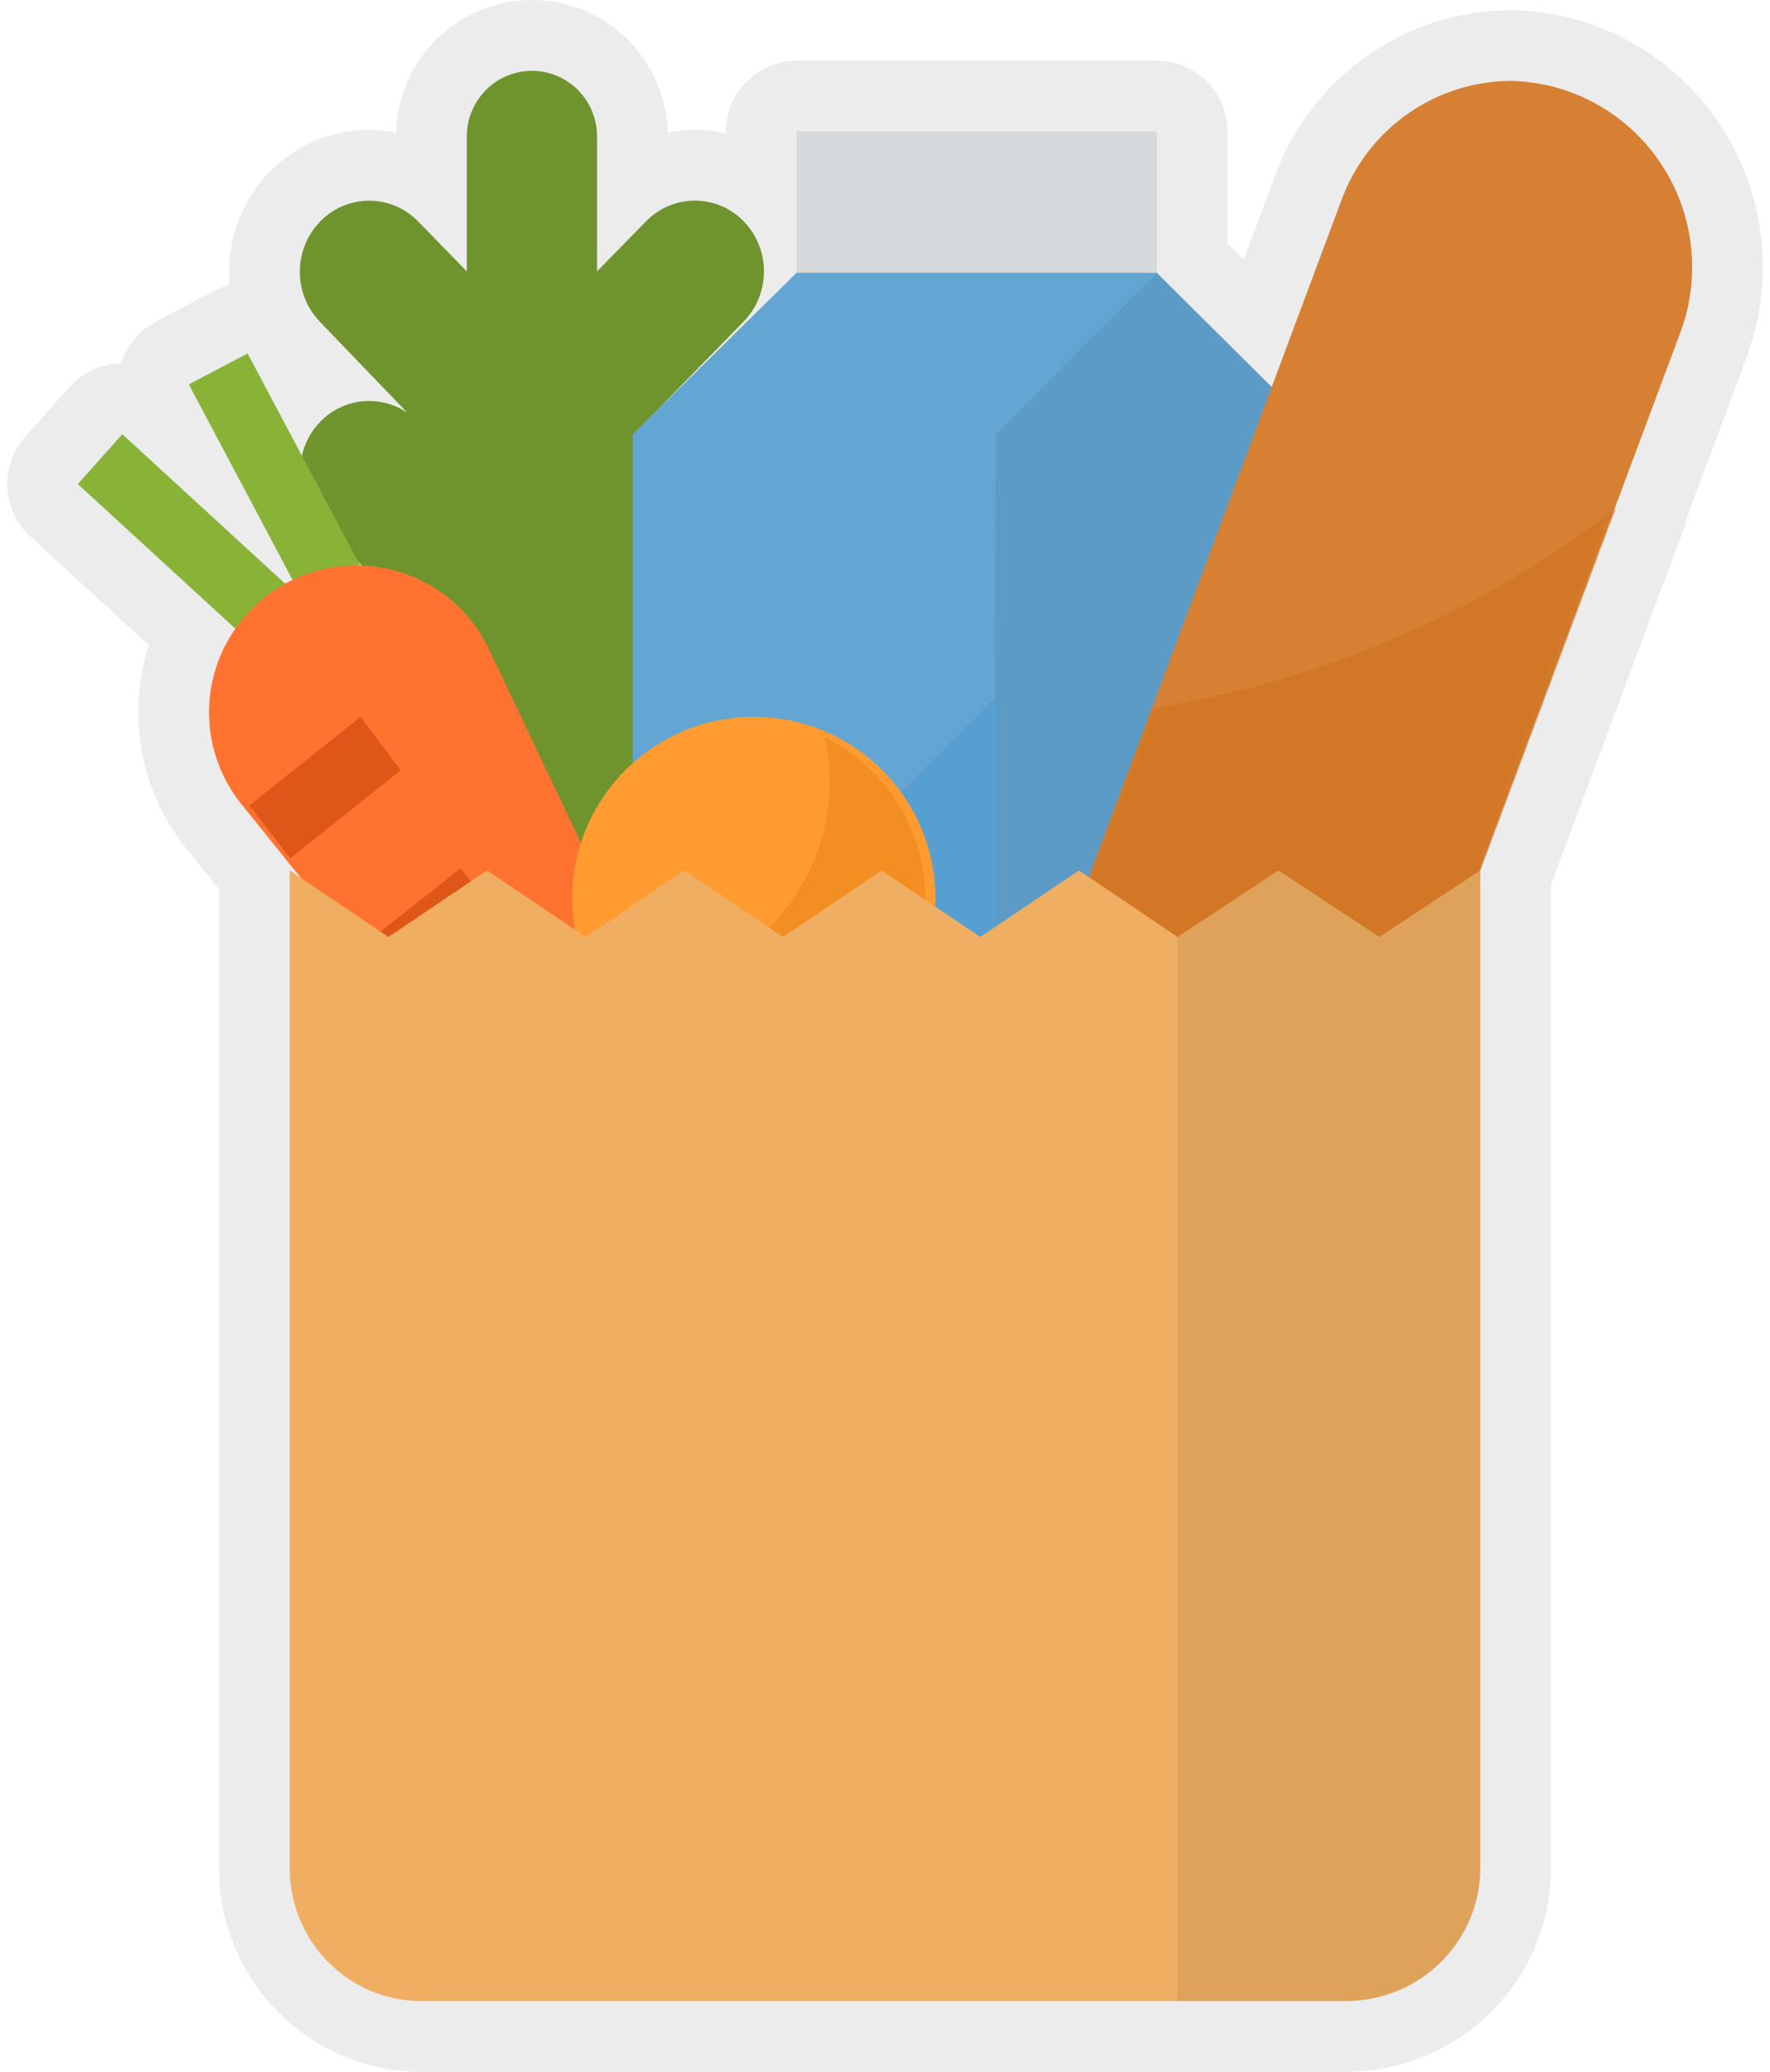 <?xml version="1.0" encoding="UTF-8"?>
<svg width="200px" height="234px" viewBox="0 0 200 234" version="1.1" xmlns="http://www.w3.org/2000/svg" xmlns:xlink="http://www.w3.org/1999/xlink">
    <title>Group</title>
    <defs>
        <path d="M59.271,0 C66.105,0.124 72.448,3.601 76.256,9.314 C80.064,15.025 80.856,22.248 78.375,28.657 L39.633,132.406 C36.691,140.479 29.075,145.867 20.529,145.92 C13.694,145.796 7.351,142.319 3.543,136.606 C-0.264,130.895 -1.056,123.672 1.423,117.263 L40.162,13.514 C43.105,5.441 50.723,0.055 59.271,0 L59.271,0 Z" id="path-1"></path>
    </defs>
    <g id="Page-1" stroke="none" stroke-width="1" fill="none" fill-rule="evenodd">
        <g id="login" transform="translate(-96, -128)">
            <g id="Group" transform="translate(104.8, 136)">
                <path d="M38.802,217.984 C30.7,217.984 24.111,211.43 23.943,203.281 L23.94,202.963 L23.94,90.304 L25.209,91.159 L18.838,83.257 C15.738,79.65 14.332,74.913 14.971,70.222 C15.329,67.599 16.308,65.128 17.793,62.994 L2.84217094e-14,46.67 L5.02,41.04 L23.418,57.919 C23.694,57.767 23.975,57.623 24.259,57.488 L12.54,35.411 L19.178,31.92 L25.315,43.48 C25.631,42.032 26.345,40.7 27.378,39.636 C29.991,36.94 34.145,36.515 37.242,38.626 L37.242,38.626 L27.334,28.324 C24.311,25.162 24.332,20.154 27.378,17.016 C28.833,15.514 30.83,14.668 32.914,14.668 C35.001,14.668 36.996,15.514 38.451,17.016 L38.451,17.016 L43.949,22.652 L43.949,7.574 C43.889,4.889 45.279,2.382 47.579,1.02 C49.879,-0.34 52.732,-0.34 55.032,1.02 C57.334,2.382 58.722,4.889 58.661,7.574 L58.661,7.574 L58.661,22.652 L64.2,16.998 C65.652,15.501 67.641,14.658 69.718,14.658 C71.795,14.658 73.785,15.501 75.237,16.998 C78.281,20.145 78.281,25.159 75.237,28.306 L75.237,28.306 L65.463,38.319 L81.225,22.8 L81.228,22.799 L81.229,6.847 L121.9,6.847 L121.899,22.8 L134.898,35.712 L142.762,14.654 C145.705,6.581 153.323,1.195 161.871,1.14 C168.705,1.264 175.048,4.741 178.856,10.454 C182.664,16.165 183.456,23.388 180.975,29.797 L173.598,49.553 L173.806,49.395 L158.459,90.415 L158.46,202.963 C158.46,211.153 151.825,217.814 143.578,217.981 L143.26,217.984 L38.802,217.984 Z" id="Combined-Shape" stroke="#000000" stroke-width="16" fill="#000000" fill-rule="nonzero" opacity="0.078" stroke-linejoin="round"></path>
                <g id="Group-Copy-2">
                    <path d="M64.721,61.774 L75.237,50.922 C78.277,47.775 78.277,42.763 75.237,39.614 C73.785,38.118 71.795,37.275 69.718,37.275 C67.641,37.275 65.652,38.118 64.2,39.614 L75.237,28.306 C78.281,25.159 78.281,20.145 75.237,16.998 C73.785,15.501 71.795,14.658 69.718,14.658 C67.641,14.658 65.652,15.501 64.2,16.998 L58.661,22.652 L58.661,7.574 C58.722,4.889 57.334,2.382 55.032,1.02 C52.732,-0.34 49.879,-0.34 47.579,1.02 C45.279,2.382 43.889,4.889 43.949,7.574 L43.949,22.652 L38.451,17.016 C36.996,15.514 35.001,14.668 32.914,14.668 C30.83,14.668 28.833,15.514 27.378,17.016 C24.332,20.154 24.311,25.162 27.334,28.324 L37.242,38.626 C34.145,36.515 29.991,36.94 27.378,39.636 C26.273,40.774 25.533,42.219 25.255,43.783 C24.756,46.362 25.529,49.023 27.33,50.922 L40.009,64.115 C39.466,63.558 38.886,62.958 38.314,62.352 C36.888,60.845 34.913,59.985 32.845,59.972 C30.777,59.959 28.793,60.795 27.349,62.284 C24.33,65.393 24.33,70.362 27.349,73.471 L51.492,98.04 L75.237,73.539 C78.277,70.392 78.277,65.38 75.237,62.231 C72.399,59.312 67.797,59.111 64.721,61.774 Z" id="Path-2" fill="#70942D" fill-rule="nonzero"></path>
                    <g id="Group-4" transform="translate(62.7, 6.847)" fill-rule="nonzero">
                        <path d="M59.199,15.953 L78.009,34.637 L78.009,150.473 L5.1159077e-13,150.473 L5.1159077e-13,34.193 L0.001,34.192 L18.525,15.953 L59.199,15.953 Z" id="Combined-Shape" fill="#63A6D3"></path>
                        <polygon id="Path" fill-opacity="0.07" fill="#000000" points="40.389 150.473 78.009 150.473 78.009 34.637 59.199 15.953 41.04 34.193"></polygon>
                        <polygon id="Path" fill="#D6D9DB" points="18.529 0 59.2 0 59.2 15.96 18.529 15.96"></polygon>
                    </g>
                    <polygon id="Path" fill="#579FD0" fill-rule="nonzero" points="62.7 111.769 62.7 158.46 103.74 158.46 103.74 70.68"></polygon>
                    <g id="Group-2" transform="translate(102.6, 1.14)">
                        <mask id="mask-2" fill="white">
                            <use xlink:href="#path-1"></use>
                        </mask>
                        <use id="Path" fill="#D68033" fill-rule="nonzero" xlink:href="#path-1"></use>
                        <path d="M7.654,100.495 C5.167,106.913 5.961,114.148 9.78,119.867 C13.6,125.589 19.964,129.071 26.822,129.195 C35.396,129.142 43.037,123.746 45.989,115.661 L71.206,48.255 C55.863,60.06 37.83,67.829 18.74,70.859 L7.654,100.495 Z" id="Path" fill="#D17726" fill-rule="nonzero" mask="url(#mask-2)"></path>
                    </g>
                    <polygon id="Path" fill="#88B337" fill-rule="nonzero" points="12.54 35.411 19.178 31.92 33.06 58.071 26.422 61.56"></polygon>
                    <polygon id="Path" fill="#88B337" fill-rule="nonzero" points="0 46.67 5.02 41.04 26.22 60.49 21.201 66.12"></polygon>
                    <path d="M76.38,143.509 C73.068,145.69 68.617,145.001 66.134,141.926 L18.838,83.257 C15.738,79.65 14.332,74.913 14.971,70.222 C15.61,65.532 18.236,61.33 22.191,58.664 C26.141,56.025 31.052,55.2 35.661,56.398 C40.273,57.595 44.136,60.702 46.262,64.92 L79.07,133.982 C80.687,137.377 79.543,141.429 76.384,143.509 L76.38,143.509 Z" id="Path" fill="#FF7230" fill-rule="nonzero"></path>
                    <polygon id="Path" fill="#DE5718" fill-rule="nonzero" points="31.944 72.96 19.38 82.958 23.996 88.92 36.48 78.99"></polygon>
                    <polygon id="Path" fill="#DE5718" fill-rule="nonzero" points="43.255 90.06 31.92 98.991 36.589 104.88 47.88 95.986"></polygon>
                    <path d="M96.9,93.48 C96.9,104.813 87.713,114 76.38,114 C65.047,114 55.86,104.813 55.86,93.48 C55.86,82.147 65.047,72.96 76.38,72.96 C87.713,72.96 96.9,82.147 96.9,93.48 Z" id="Path" fill="#FF9B30" fill-rule="nonzero"></path>
                    <path d="M84.396,75.24 C86.098,82.917 83.809,90.929 78.301,96.579 C72.791,102.23 64.792,104.767 57,103.335 C61.255,111.068 70.024,115.234 78.766,113.676 C87.509,112.121 94.267,105.189 95.545,96.47 C96.822,87.752 92.33,79.2 84.396,75.24 Z" id="Path" fill="#F28E22" fill-rule="nonzero"></path>
                    <g id="Group-3" transform="translate(23.82, 90.06)" fill-rule="nonzero">
                        <path d="M14.982,127.924 C6.775,127.924 0.12,121.198 0.12,112.903 L0.12,112.903 L0.12,0.244 L11.267,7.755 L22.413,0.244 L33.56,7.755 L44.707,0.244 L55.853,7.755 L67,0.244 L78.147,7.755 L89.293,0.244 L100.44,7.755 L111.84,0.244 L123.24,7.755 L134.64,0.244 L134.64,112.903 C134.64,121.198 127.834,127.924 119.44,127.924 L119.44,127.924 Z" id="Combined-Shape" fill="#F0AE62"></path>
                        <path d="M123.24,7.755 L111.84,0.244 L100.44,7.755 L100.44,127.924 L119.44,127.924 C127.834,127.924 134.64,121.198 134.64,112.903 L134.64,0.244 L123.24,7.755 Z" id="Path" fill-opacity="0.117" fill="#000000" opacity="0.609"></path>
                    </g>
                </g>
            </g>
        </g>
    </g>
</svg>